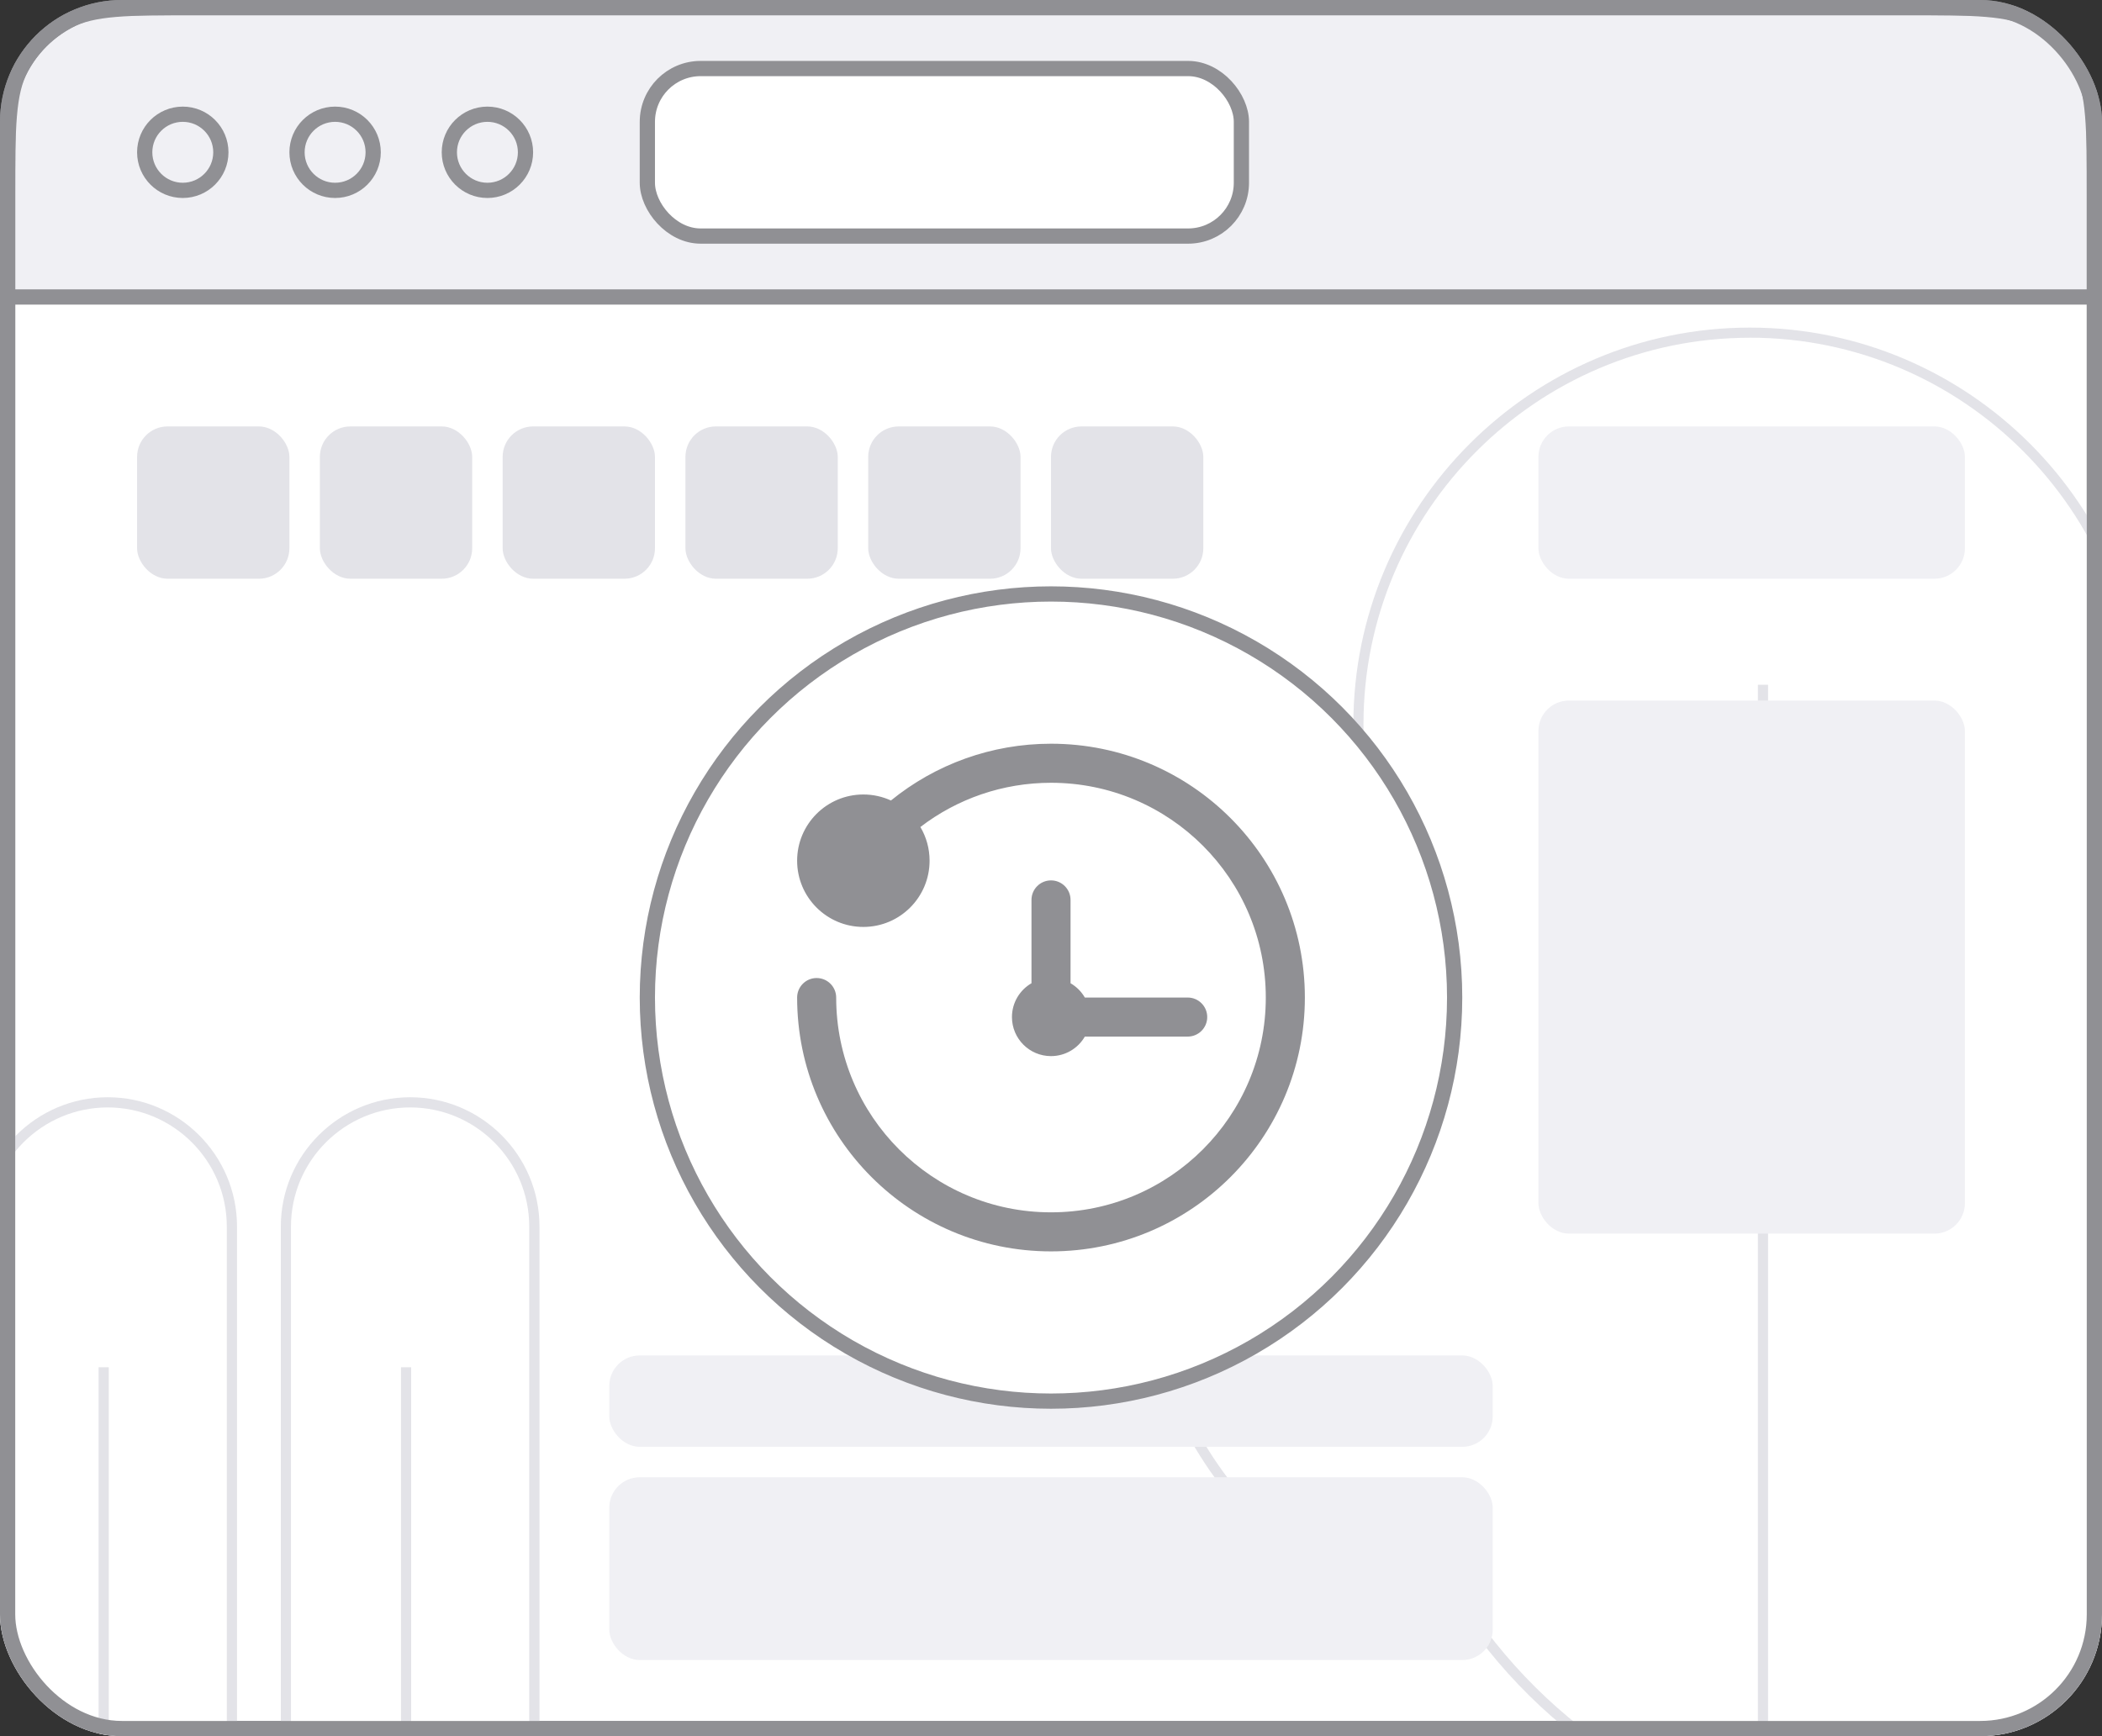 <svg fill="none" xmlns="http://www.w3.org/2000/svg" viewBox="0 0 138 114">
  <rect x="0" y="0" width="138" height="114" fill="#333333" stroke="none"/>
  <g clip-path="url(#a)">
    <rect x=".5" y=".5" width="137" height="113" rx="7.5" fill="#fff" stroke="#909094"/>
    <path d="M139.198 55.854c.89-2.608 1.38-5.402 1.38-8.312 0-14.195-11.508-25.698-25.699-25.698-14.191 0-25.698 11.508-25.698 25.698 0 3.689.783 7.191 2.18 10.364-9.505 3.769-16.233 13.043-16.233 23.892 0 12.985 9.63 23.713 22.134 25.45 6.234 8.281 16.144 13.634 27.305 13.634 18.863 0 34.153-15.29 34.153-34.153 0-13.63-7.983-25.391-19.526-30.869l.004-.004Z" fill="#fff"/>
    <path d="M124.571 121.215c-10.889 0-20.901-4.975-27.487-13.657-12.713-1.833-22.285-12.882-22.285-25.761 0-10.627 6.319-20.038 16.127-24.074-1.375-3.231-2.074-6.653-2.074-10.181 0-14.355 11.676-26.032 26.032-26.032 14.355 0 26.032 11.677 26.032 26.032 0 2.768-.441 5.505-1.304 8.139 11.828 5.74 19.451 17.893 19.451 31.043 0 19.02-15.473 34.487-34.487 34.487l-.005.004Zm-9.692-99.038c-13.986 0-25.364 11.378-25.364 25.365 0 3.547.725 6.991 2.154 10.226l.138.316-.32.129c-9.732 3.858-16.024 13.118-16.024 23.58 0 12.589 9.394 23.389 21.849 25.115l.138.018.085.111c6.457 8.58 16.314 13.502 27.038 13.502 18.65 0 33.82-15.175 33.82-33.82 0-12.994-7.592-24.995-19.335-30.571l-.267-.129.098-.28c.903-2.648 1.361-5.407 1.361-8.201 0-13.986-11.378-25.365-25.364-25.365l-.005.004Z" fill="#E3E3E8"/>
    <path d="M116.076 44.961h-.667V176.715h.667V44.961Z" fill="#E3E3E8"/>
    <path d="M31.621 118.75h-9.394c-1.909 0-3.458-1.549-3.458-3.458V80.543c0-4.499 3.653-8.157 8.157-8.157 4.499 0 8.157 3.653 8.157 8.157v34.749c0 1.909-1.549 3.458-3.458 3.458h-.004Z" fill="#fff"/>
    <path d="M31.621 119.079h-9.394c-2.091 0-3.791-1.7-3.791-3.791V80.538c0-4.681 3.809-8.491 8.491-8.491s8.491 3.809 8.491 8.491v34.75c0 2.091-1.7 3.791-3.791 3.791h-.004Zm-4.695-46.364c-4.312 0-7.823 3.507-7.823 7.823v34.75c0 1.722 1.402 3.124 3.124 3.124h9.394c1.722 0 3.124-1.402 3.124-3.124V80.538c0-4.312-3.506-7.823-7.823-7.823h.004Z" fill="#E3E3E8"/>
    <path d="M26.993 89.776h-.667v49.078h.667V89.776Z" fill="#E3E3E8"/>
    <path d="M11.765 118.75H2.372c-1.909 0-3.458-1.549-3.458-3.458V80.543c0-4.499 3.653-8.157 8.157-8.157 4.499 0 8.157 3.653 8.157 8.157v34.749c0 1.909-1.548 3.458-3.458 3.458h-.004Z" fill="#fff"/>
    <path d="M11.766 119.079H2.372c-2.091 0-3.791-1.7-3.791-3.791V80.538c0-4.681 3.809-8.491 8.49-8.491 4.681 0 8.49 3.809 8.49 8.491v34.75c0 2.091-1.7 3.791-3.791 3.791h-.004ZM7.071 72.715c-4.312 0-7.823 3.507-7.823 7.823v34.75c0 1.722 1.402 3.124 3.124 3.124h9.394c1.722 0 3.124-1.402 3.124-3.124V80.538c0-4.312-3.507-7.823-7.823-7.823h.004Z" fill="#E3E3E8"/>
    <path d="M7.142 89.776h-.667v49.078h.667V89.776Z" fill="#E3E3E8"/>
    <rect x="9" y="28" width="10" height="10" rx="2" fill="#E3E3E8"/>
    <rect x="21" y="28" width="10" height="10" rx="2" fill="#E3E3E8"/>
    <rect x="33" y="28" width="10" height="10" rx="2" fill="#E3E3E8"/>
    <rect x="45" y="28" width="10" height="10" rx="2" fill="#E3E3E8"/>
    <rect x="57" y="28" width="10" height="10" rx="2" fill="#E3E3E8"/>
    <rect x="69" y="28" width="10" height="10" rx="2" fill="#E3E3E8"/>
    <rect x="101" y="46" width="28" height="35" rx="2" fill="#F0F0F4"/>
    <rect x="40" y="97" width="58" height="12" rx="2" fill="#F0F0F4"/>
    <rect x="40" y="89" width="58" height="6" rx="2" fill="#F0F0F4"/>
    <rect x="101" y="28" width="28" height="10" rx="2" fill="#F0F0F4"/>
    <circle cx="69" cy="65.5" r="26.5" fill="#fff" stroke="#909094"/>
    <path fill-rule="evenodd" clip-rule="evenodd" d="M53.615 64.218c-.708 0-1.282.574-1.282 1.282 0 9.205 7.462 16.667 16.667 16.667 9.205 0 16.667-7.462 16.667-16.667 0-9.205-7.462-16.667-16.667-16.667-3.904 0-7.587 1.352-10.508 3.728-.552-.253-1.165-.394-1.812-.394-2.401 0-4.347 1.947-4.347 4.348 0 2.401 1.946 4.348 4.347 4.348 2.403 0 4.349-1.947 4.349-4.348 0-.808-.22-1.565-.604-2.213 2.419-1.855 5.41-2.904 8.575-2.904 7.789 0 14.102 6.314 14.102 14.103 0 7.789-6.314 14.102-14.102 14.102-7.789 0-14.103-6.314-14.103-14.102 0-.708-.574-1.282-1.282-1.282ZM77.975 65.5h-6.753c-.225-.389-.55-.714-.939-.939v-5.471c0-.708-.574-1.282-1.282-1.282-.708 0-1.282.574-1.282 1.282v5.471c-.766.443-1.282 1.272-1.282 2.221 0 1.416 1.148 2.564 2.564 2.564.949 0 1.778-.516 2.221-1.282h6.753c.708 0 1.282-.574 1.282-1.282 0-.708-.574-1.282-1.282-1.282Z" fill="#909094"/>
    <path d="M12.96.5h112.08c2.324 0 4.036 0 5.388.114 1.345.114 2.288.337 3.081.757 1.329.704 2.416 1.79 3.119 3.119.421.794.644 1.736.758 3.082.114 1.351.114 3.064.114 5.388v6.54H.5v-6.54c0-2.324 0-4.036.114-5.388.114-1.345.337-2.288.757-3.082.704-1.329 1.79-2.415 3.119-3.119C5.284.951 6.227.728 7.572.614 8.924.5 10.636.5 12.96.5Z" fill="#F0F0F4" stroke="#909094"/>
    <rect x="42.5" y="4.5" width="39" height="11" rx="3.5" fill="#fff" stroke="#909094"/>
    <circle cx="12" cy="10" r="2.5" stroke="#909094"/>
    <circle cx="22" cy="10" r="2.5" stroke="#909094"/>
    <circle cx="32" cy="10" r="2.5" stroke="#909094"/>
    <rect x=".5" y=".5" width="137" height="113" rx="7.5" stroke="#909094"/>
  </g>
  <defs>
    <clipPath id="a">
      <rect width="138" height="114" rx="8" fill="#fff"/>
    </clipPath>
  </defs>
</svg>
